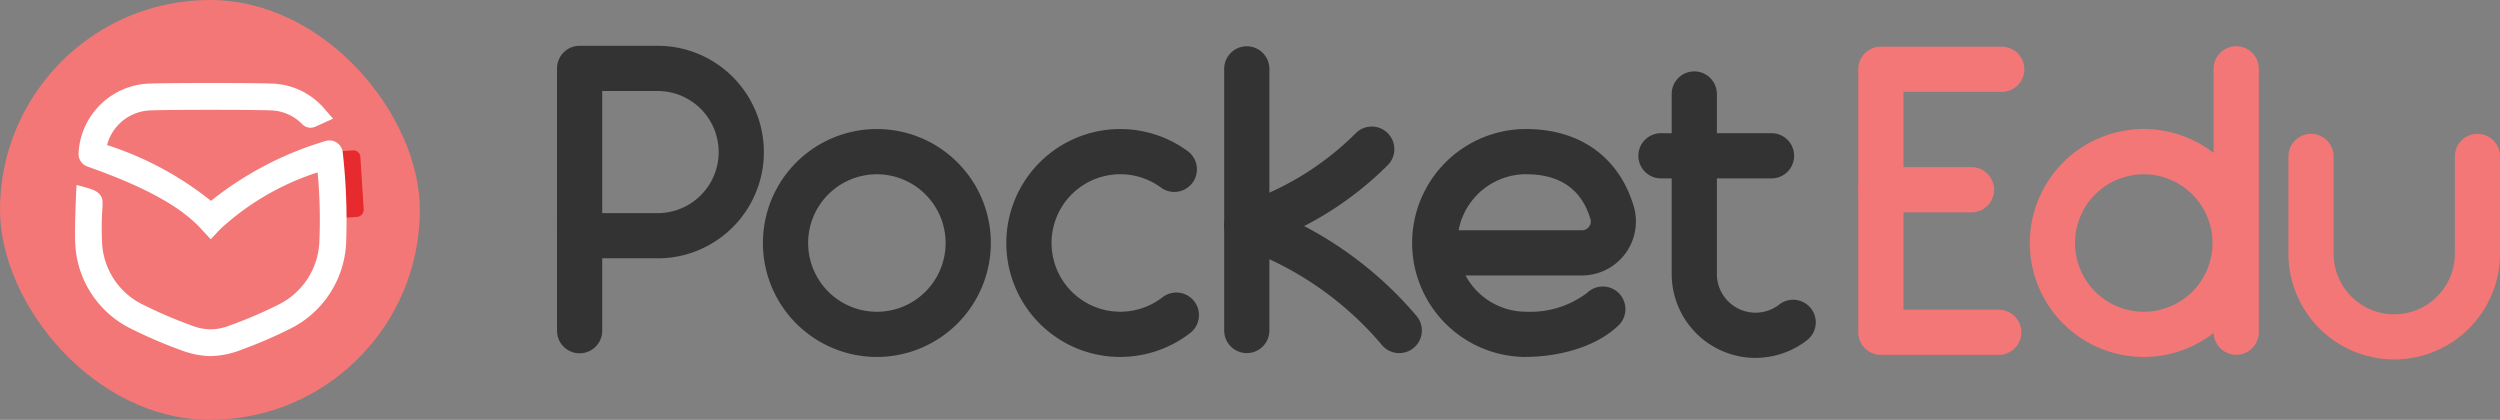<svg xmlns="http://www.w3.org/2000/svg" xmlns:xlink="http://www.w3.org/1999/xlink" width="206.209" height="34.63" viewBox="0 0 206.209 34.63">
  <rect x="0" y="0" width="206.209" height="34.63" fill="#808080" stroke="none"/>
  <defs>
    <clipPath id="clip-path">
      <rect id="Rectangle_3252" data-name="Rectangle 3252" width="34.63" height="34.63" rx="17.315" fill="#f37776"/>
    </clipPath>
  </defs>
  <g id="Group_4302" data-name="Group 4302" transform="translate(-381.904 -28.543)">
    <g id="Group_4101" data-name="Group 4101" transform="translate(381.904 28.543)">
      <g id="Group_4100" data-name="Group 4100" clip-path="url(#clip-path)">
        <rect id="Rectangle_3251" data-name="Rectangle 3251" width="36.06" height="36.06" transform="translate(-1.459 0.062) rotate(-2.417)" fill="#f37776"/>
      </g>
    </g>
    <path id="Path_2115" data-name="Path 2115" d="M220.414,98.149l1.627-.1a.6.6,0,0,0,.56-.636l-.275-4.323a.567.567,0,0,0-.6-.53l-1.659.105Z" transform="translate(189.301 -51.614)" fill="#e62a2e"/>
    <path id="Path_2123" data-name="Path 2123" d="M51.212,68.047h-.022a7.19,7.19,0,0,1-2.279-.436,38.881,38.881,0,0,1-4.3-1.839,8.235,8.235,0,0,1-4.579-7.132c-.058-1.419.11-4.707.113-4.706.063.021.663.154,1.2.339.655.225.978.591.945,1.2l-.007.3a22.737,22.737,0,0,0-.037,2.769A5.985,5.985,0,0,0,45.6,63.79a36.668,36.668,0,0,0,4.055,1.736,4.1,4.1,0,0,0,3.108,0A36.687,36.687,0,0,0,56.82,63.79a6.064,6.064,0,0,0,3.356-5.259,42.127,42.127,0,0,0-.146-5.638,0,0,0,0,0-.006,0,21.657,21.657,0,0,0-8.013,4.665c-.2.209-.746.8-.79.847a0,0,0,0,1-.006,0c-.045-.048-.616-.657-.814-.873-1.68-1.834-4.653-3.461-9.354-5.12a1.108,1.108,0,0,1-.736-1.125,6.055,6.055,0,0,1,5.86-5.721c1.742-.063,8.334-.063,10.076,0a5.939,5.939,0,0,1,4.4,2.141c.186.222.611.7.654.749a0,0,0,0,1,0,.006l-1.461.662a.953.953,0,0,1-1.081-.209,3.754,3.754,0,0,0-2.59-1.137c-1.714-.062-8.2-.062-9.916,0a3.836,3.836,0,0,0-3.592,2.856,0,0,0,0,0,0,.005,26.721,26.721,0,0,1,8.568,4.6,0,0,0,0,0,.005,0,27.811,27.811,0,0,1,9.41-4.924,1.108,1.108,0,0,1,1.459.942,50.147,50.147,0,0,1,.281,7.393,8.331,8.331,0,0,1-4.578,7.12,38.892,38.892,0,0,1-4.3,1.839,7.19,7.19,0,0,1-2.279.436h-.022" transform="translate(348.073 -10.13)" fill="#fff"/>
    <g id="Group_4301" data-name="Group 4301" transform="translate(427.849 32.315)">
      <path id="Path_2124" data-name="Path 2124" d="M335.994,67.8h-6.431a1.864,1.864,0,0,1-1.864-1.864v-13.8a1.864,1.864,0,0,1,1.864-1.864h6.431a8.766,8.766,0,0,1,0,17.533m-4.567-3.728h4.567a5.038,5.038,0,0,0,0-10.077h-4.567Z" transform="translate(-327.699 -50.267)" fill="#333"/>
      <path id="Path_2125" data-name="Path 2125" d="M329.563,138.942a1.864,1.864,0,0,1-1.864-1.864v-9.549a1.864,1.864,0,1,1,3.728,0v9.549a1.864,1.864,0,0,1-1.864,1.864" transform="translate(-327.699 -113.572)" fill="#333"/>
      <path id="Path_2126" data-name="Path 2126" d="M442.995,111.931a9.4,9.4,0,1,1,9.4-9.4,9.408,9.408,0,0,1-9.4,9.4m0-15.068a5.67,5.67,0,1,0,5.67,5.67,5.676,5.676,0,0,0-5.67-5.67" transform="translate(-416.612 -86.26)" fill="#333"/>
      <path id="Path_2128" data-name="Path 2128" d="M568.21,111.932a9.4,9.4,0,1,1,5.526-17,1.864,1.864,0,1,1-2.192,3.015A5.67,5.67,0,1,0,568.21,108.2a5.7,5.7,0,0,0,3.477-1.191,1.864,1.864,0,0,1,2.286,2.945,9.444,9.444,0,0,1-5.763,1.974" transform="translate(-521.745 -86.26)" fill="#333"/>
      <path id="Path_2129" data-name="Path 2129" d="M907.872,87.1a6.924,6.924,0,0,1-6.916-6.916V65.331a1.864,1.864,0,1,1,3.728,0v14.85a3.188,3.188,0,0,0,5.137,2.523,1.864,1.864,0,1,1,2.279,2.95,6.95,6.95,0,0,1-4.228,1.443" transform="translate(-809.014 -61.35)" fill="#333"/>
      <path id="Path_2130" data-name="Path 2130" d="M776.879,111.931a9.4,9.4,0,1,1,0-18.8c4.437,0,7.672,2.321,8.877,6.368a4.455,4.455,0,0,1-4.281,5.711h-9.591a5.675,5.675,0,0,0,5,2.99,7.78,7.78,0,0,0,5.028-1.555,1.864,1.864,0,0,1,2.592,2.68c-1.984,1.919-5.237,2.6-7.62,2.6m0-15.068a5.679,5.679,0,0,0-5.573,4.624l.084,0h10.085a.728.728,0,0,0,.595-.3.691.691,0,0,0,.113-.62c-.731-2.457-2.515-3.7-5.3-3.7" transform="translate(-696.946 -86.26)" fill="#333"/>
      <path id="Path_2131" data-name="Path 2131" d="M672.674,75.857a1.864,1.864,0,0,1-1.864-1.864V52.414a1.864,1.864,0,0,1,3.728,0V73.993a1.864,1.864,0,0,1-1.864,1.864" transform="translate(-615.78 -50.505)" fill="#333"/>
      <path id="Path_2132" data-name="Path 2132" d="M685.247,143.588a1.859,1.859,0,0,1-1.4-.633,26.991,26.991,0,0,0-11.785-8.11,1.864,1.864,0,1,1,1.22-3.523,30.983,30.983,0,0,1,13.366,9.171,1.864,1.864,0,0,1-1.4,3.095" transform="translate(-615.777 -118.235)" fill="#333"/>
      <path id="Path_2133" data-name="Path 2133" d="M677.78,101.642a1.864,1.864,0,0,1-.628-3.619,23.9,23.9,0,0,0,8.789-5.571,1.864,1.864,0,1,1,2.636,2.636,27.648,27.648,0,0,1-10.169,6.444,1.86,1.86,0,0,1-.628.11" transform="translate(-620.067 -85.228)" fill="#333"/>
      <path id="Path_2134" data-name="Path 2134" d="M894.8,98.975H885.68a1.864,1.864,0,1,1,0-3.728H894.8a1.864,1.864,0,1,1,0,3.728" transform="translate(-794.623 -88.033)" fill="#333"/>
    </g>
    <g id="Group_4300" data-name="Group 4300" transform="translate(535.181 32.356)">
      <path id="Path_2127" data-name="Path 2127" d="M1094.538,111.931a9.4,9.4,0,1,1,9.4-9.4,9.408,9.408,0,0,1-9.4,9.4m0-15.068a5.67,5.67,0,1,0,5.67,5.67,5.676,5.676,0,0,0-5.67-5.67" transform="translate(-1070.989 -86.301)" fill="#f37776"/>
      <path id="Path_2135" data-name="Path 2135" d="M1008.5,76.159h-9.722A1.864,1.864,0,0,1,996.91,74.3V52.6a1.864,1.864,0,0,1,1.864-1.864h9.97a1.864,1.864,0,1,1,0,3.728h-8.106V72.431h7.858a1.864,1.864,0,1,1,0,3.728" transform="translate(-996.91 -50.7)" fill="#f37776"/>
      <path id="Path_2136" data-name="Path 2136" d="M1006.252,116.443h-7.478a1.864,1.864,0,0,1,0-3.728h7.478a1.864,1.864,0,0,1,0,3.728" transform="translate(-996.91 -102.74)" fill="#f37776"/>
      <path id="Path_2137" data-name="Path 2137" d="M1181.5,75.977a1.864,1.864,0,0,1-1.864-1.864V52.388a1.864,1.864,0,1,1,3.728,0V74.113a1.864,1.864,0,0,1-1.864,1.864" transform="translate(-1150.328 -50.524)" fill="#f37776"/>
      <path id="Path_2138" data-name="Path 2138" d="M1226.853,114.186a8.735,8.735,0,0,1-8.726-8.725v-8.02a1.864,1.864,0,0,1,3.728,0v8.02a5,5,0,0,0,10,0v-8.02a1.864,1.864,0,0,1,3.728,0v8.02a8.735,8.735,0,0,1-8.726,8.725" transform="translate(-1182.647 -88.351)" fill="#f37776"/>
    </g>
  </g>
</svg>
